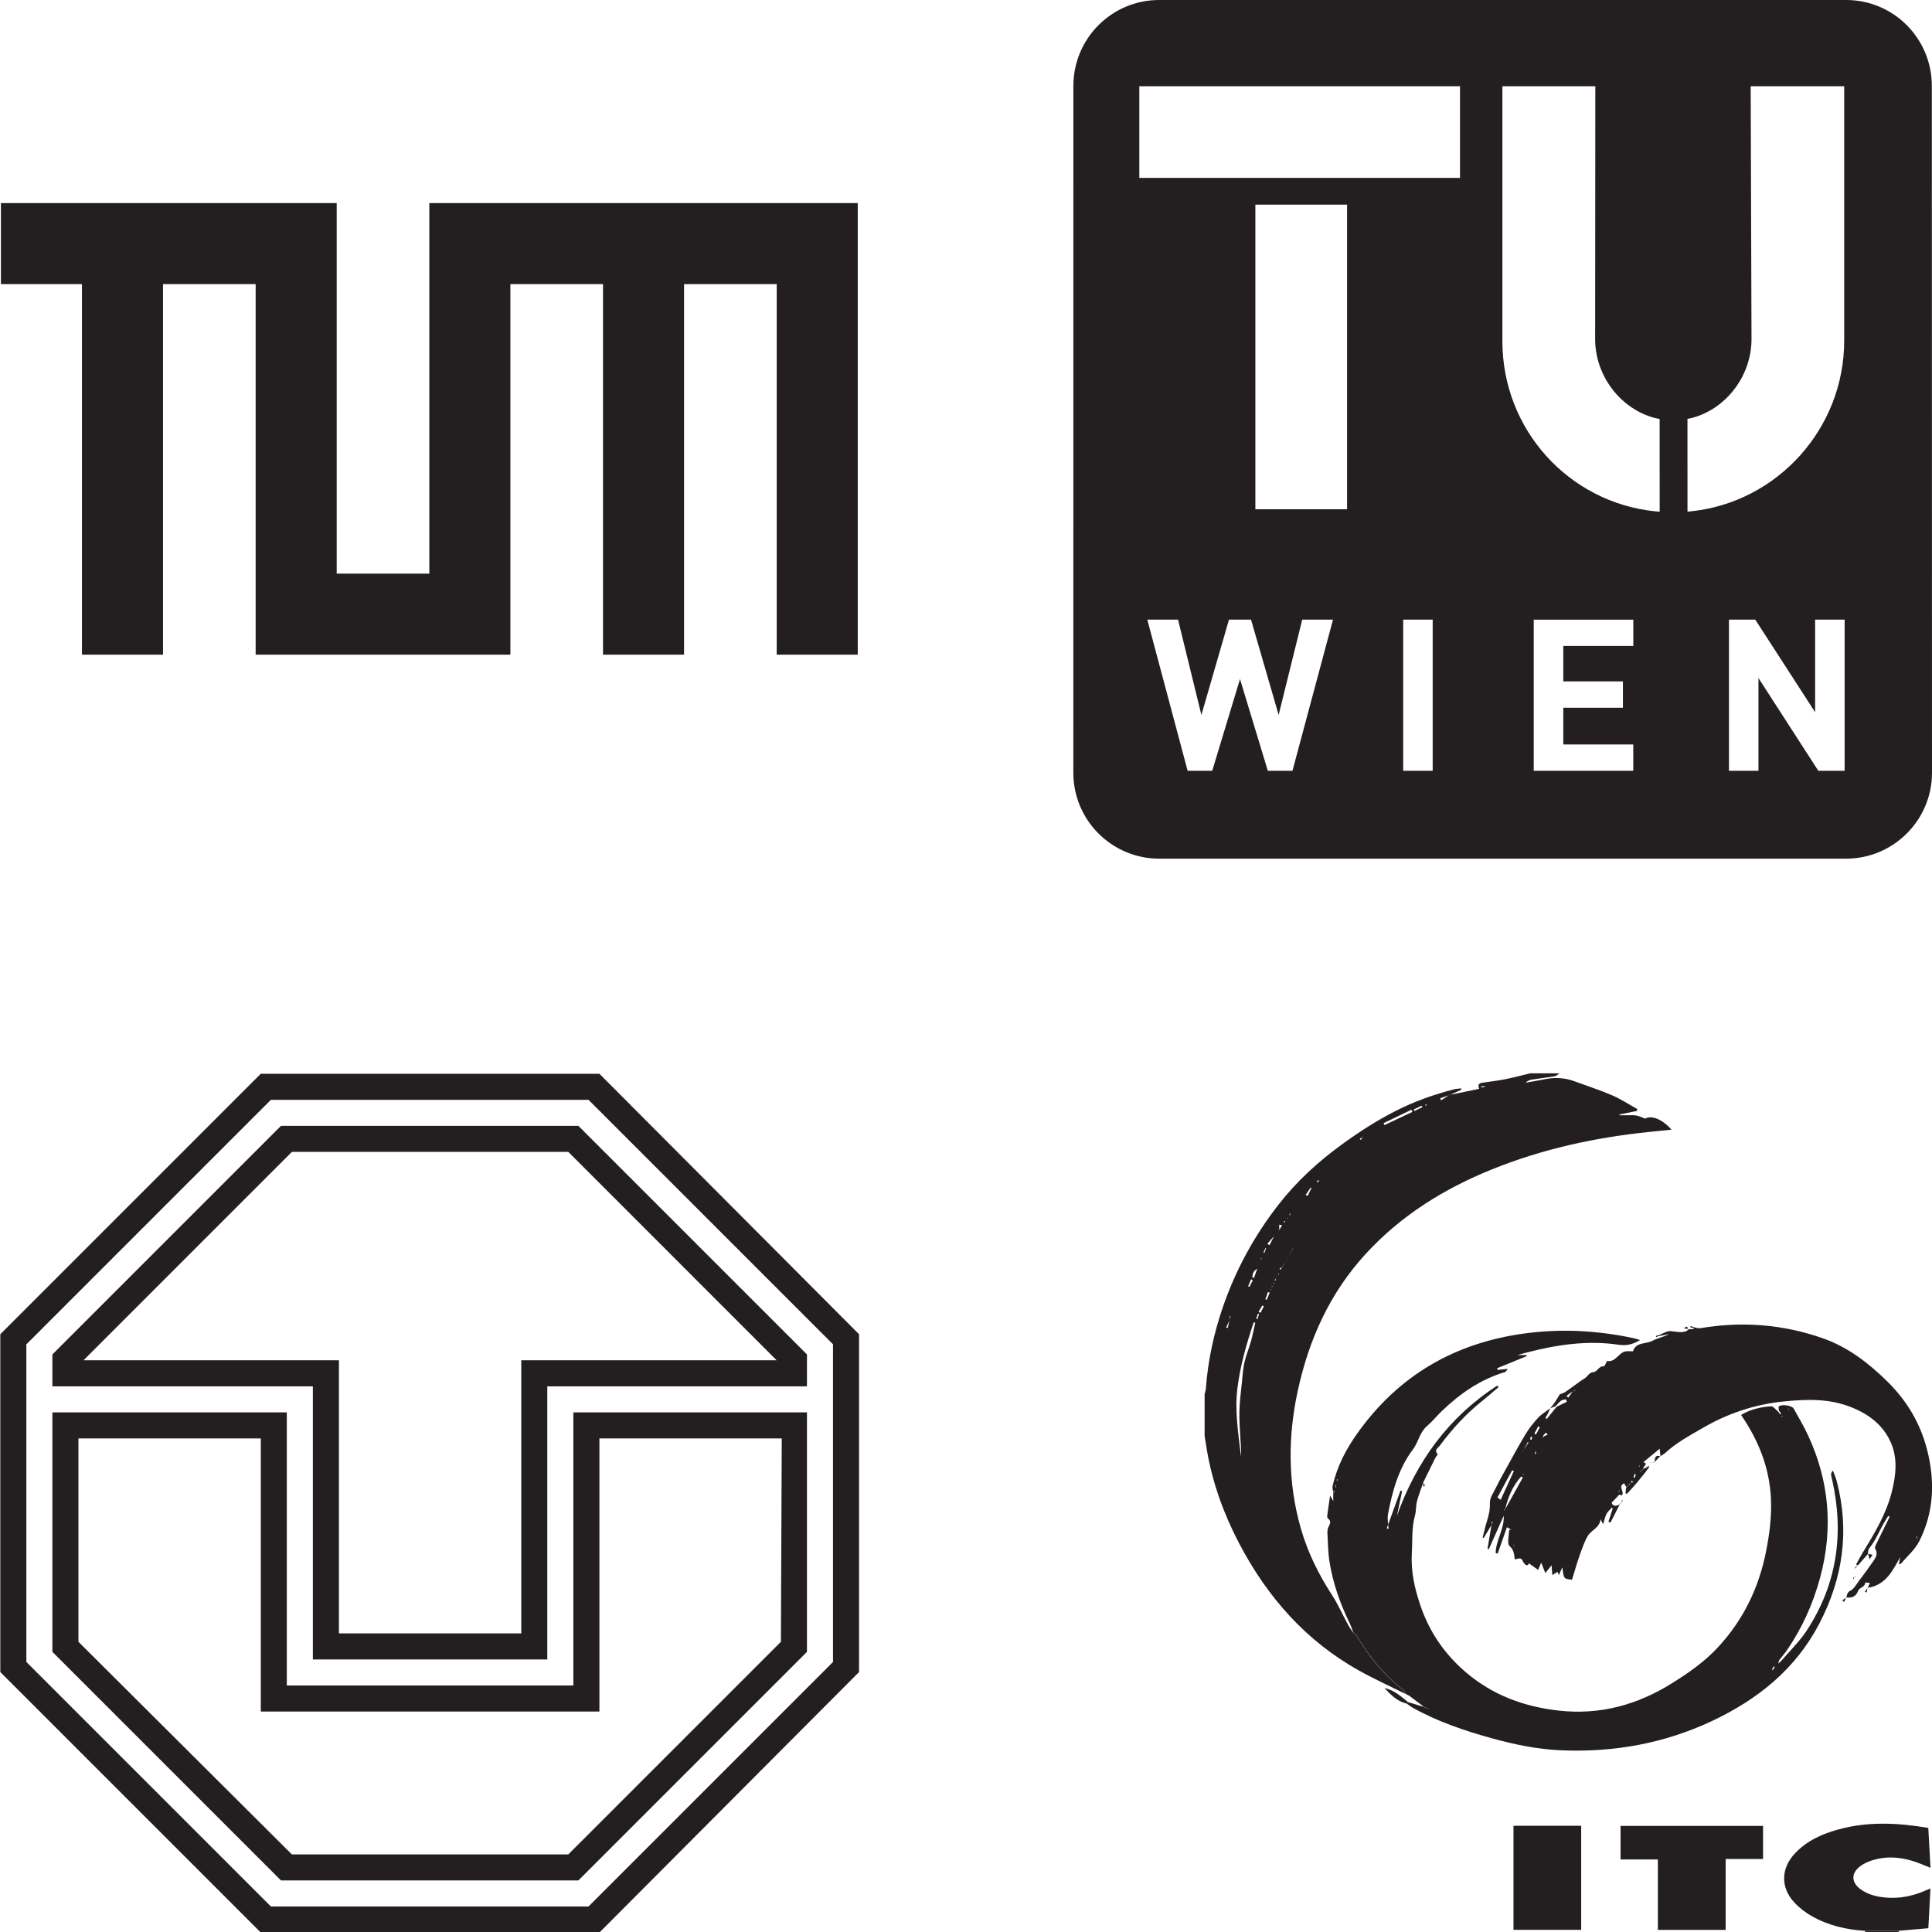 <?xml version="1.0" encoding="UTF-8" standalone="no"?>
<!-- Created with Inkscape (http://www.inkscape.org/) -->

<svg
   width="45mm"
   height="45mm"
   viewBox="0 0 45 45"
   version="1.1"
   id="svg5"
   xmlns="http://www.w3.org/2000/svg"
   xmlns:svg="http://www.w3.org/2000/svg">
  <defs
     id="defs2" />
  <g
     id="layer1"
     transform="translate(1.0407014e-6,10)">
    <g
       id="g192"
       transform="matrix(0.186,0,0,-0.186,10,-5.27)">
      <path
         d="M 0,0 V -46.399 H -11.599 V 0 h -42.049 v -10.149 h 10.149 v -46.399 h 10.15 v 46.399 h 11.6 V -56.548 H 10.15 v 46.399 h 11.599 v -46.399 h 10.15 v 46.399 h 11.6 V -56.548 H 53.648 V 0 Z"
         style="fill:#231f20;fill-opacity:1;fill-rule:nonzero;stroke:none"
         id="path194" />
    </g>
    <g
       id="g810"
       transform="matrix(1.005,0,0,1.005,-75.4,-89.91)">
      <path
         d="m 93.123,117.563 -4.927,4.927 h -6.407 l -4.946,-4.927 v -4.713 h 4.226 v 6.329 h 7.848 v -6.329 h 4.226 z m -4.81,-5.317 v 6.329 h -6.641 v -6.329 h -5.433 v 5.55 l 5.297,5.297 h 6.894 l 5.297,-5.297 v -5.55 h -5.414"
         style="fill:#231f20;fill-opacity:1;fill-rule:nonzero;stroke:none;stroke-width:0.035"
         id="path630" />
      <path
         d="m 87.106,111.039 v 6.329 h -4.226 v -6.329 h -5.92 l 4.829,-4.83 h 6.407 l 4.829,4.83 z m 1.324,-5.433 h -6.894 l -5.297,5.297 v 0.74 h 6.037 v 6.329 h 5.433 v -6.329 h 6.018 v -0.74 l -5.297,-5.297"
         style="fill:#231f20;fill-opacity:1;fill-rule:nonzero;stroke:none;stroke-width:0.035"
         id="path632" />
      <path
         d="m 94.331,118.03 -5.667,5.667 h -7.361 l -5.667,-5.667 v -7.361 l 5.667,-5.667 h 7.361 l 5.667,5.667 z m -5.414,-13.632 h -7.848 l -6.037,6.037 v 7.829 l 6.037,6.037 h 7.848 l 6.017,-6.037 v -7.829 l -6.017,-6.037"
         style="fill:#231f20;fill-opacity:1;fill-rule:nonzero;stroke:none;stroke-width:0.035"
         id="path634" />
    </g>
    <path
       d="m 43,-10 c 1.104,0 1.996,0.896 1.996,2.001 L 45,7.999 c 0,1.105 -0.899,2.001 -2.003,2.001 H 27 c -1.104,0 -2,-0.896 -2,-2.001 l 0.001,-15.998 c 0,-1.105 0.894,-2.001 1.997,-2.001 z m -13.76,11.862 v -7.096 h 2.136 v 7.096 z m -2.703,-9.853 h 7.469 v 2.135 h -7.469 z m 4.511,12.424 h -0.717 l -0.549,2.22 -0.643,-2.22 h -0.514 l -0.642,2.22 -0.544,-2.22 H 26.723 l 0.939,3.52 h 0.573 l 0.647,-2.136 0.648,2.136 h 0.574 z m 11.917,3.52 v -3.52 h -0.687 v 2.156 l -1.394,-2.156 h -0.613 v 3.52 h 0.687 v -2.16 l 1.394,2.16 z m -4.923,0 V 7.34 H 36.412 v -0.855 h 1.389 V 5.871 H 36.412 v -0.825 h 1.631 v -0.613 h -2.319 v 3.52 z m -4.672,0 v -3.52 h -0.687 v 3.52 z m 5.287,-6.034 -0.113,-0.01 c -2.002,-0.209 -3.55,-1.9 -3.55,-3.958 v -5.942 h 2.164 l -0.004,5.89 c 0,0.861 0.599,1.635 1.403,1.84 0.035,0.008 0.063,0.014 0.099,0.02 z m 0.648,-2.163 c 0.033,-0.006 0.057,-0.01 0.088,-0.017 0.804,-0.204 1.403,-0.978 1.403,-1.84 l -0.019,-5.89 h 2.178 v 5.92 c 0.002,2.057 -1.56,3.768 -3.562,3.98 l -0.088,0.009 -5.64e-4,-2.162"
       style="fill:#231f20;fill-opacity:1;fill-rule:evenodd;stroke:none;stroke-width:0.035"
       id="path878" />
    <g
       id="g1423"
       transform="translate(-143.225,-181.451)">
      <path
         d="m 172.855,201.402 c -0.004,0.004 -0.01,0.008 -0.01,0.012 -4.1e-4,0.004 0.006,0.009 0.008,0.013 0.004,-0.004 0.01,-0.007 0.01,-0.012 2.8e-4,-0.004 -0.005,-0.009 -0.008,-0.013 z m -0.036,0.096 c 0.004,-0.003 0.011,-0.006 0.011,-0.01 5.5e-4,-0.003 -0.005,-0.008 -0.009,-0.012 -0.004,0.006 -0.007,0.011 -0.011,0.017 0.003,0.002 0.006,0.004 0.009,0.005 z m 0.392,-1.681 c -0.002,0.003 -0.004,0.007 -0.006,0.011 0.007,0 0.013,6.7e-4 0.02,0.001 -0.002,-0.004 -0.002,-0.009 -0.005,-0.011 -0.002,-0.002 -0.006,-6.7e-4 -0.01,-9.5e-4 z m -0.211,1.322 c 0.005,-0.004 0.012,-0.008 0.012,-0.013 2.8e-4,-0.004 -0.007,-0.009 -0.011,-0.013 -0.004,0.006 -0.008,0.012 -0.012,0.019 0.004,0.002 0.008,0.004 0.011,0.006 z m -0.1,0.205 c -0.003,-0.005 -0.006,-0.009 -0.009,-0.013 -0.004,0.004 -0.01,0.007 -0.01,0.012 -2.8e-4,0.005 0.005,0.009 0.008,0.013 0.003,-0.003 0.007,-0.008 0.011,-0.011 z m -0.29,-0.575 c -0.003,-0.004 -0.007,-0.009 -0.01,-0.013 -0.003,0.004 -0.011,0.01 -0.01,0.012 0.004,0.006 0.01,0.011 0.015,0.016 0.002,-0.005 0.004,-0.01 0.006,-0.015 z m 3.854,-3.581 c -0.012,-0.004 -0.023,-0.008 -0.034,-0.01 -0.004,-7e-4 -0.009,0.007 -0.013,0.011 0.008,0.005 0.016,0.013 0.025,0.014 0.007,0 0.014,-0.009 0.023,-0.015 z m -3.32,2.744 c 0.004,-0.011 0.009,-0.021 0.012,-0.032 6.9e-4,-0.003 -0.007,-0.008 -0.01,-0.012 -0.006,0.007 -0.017,0.013 -0.017,0.019 8.3e-4,0.009 0.01,0.017 0.016,0.025 z m 0.814,-0.978 c -0.027,-0.006 -0.045,-0.011 -0.046,-0.01 -0.007,0.017 -0.012,0.035 -0.017,0.053 0.018,-0.013 0.036,-0.025 0.063,-0.044 z m 3.856,-2.19 c -6.7e-4,-0.005 -0.001,-0.01 -0.002,-0.015 -0.03,0.002 -0.059,0.003 -0.089,0.005 7e-4,0.008 0.001,0.017 0.002,0.025 0.03,-0.005 0.059,-0.01 0.089,-0.015 z m -4.526,2.96 c -0.003,-0.003 -0.006,-0.006 -0.009,-0.007 -0.009,0.01 -0.018,0.021 -0.027,0.031 0.003,0.003 0.006,0.005 0.009,0.008 0.009,-0.01 0.018,-0.021 0.028,-0.032 z m -0.738,2.333 c -0.009,-0.003 -0.018,-0.006 -0.026,-0.008 -0.013,0.039 -0.025,0.079 -0.038,0.118 0.01,0.003 0.02,0.006 0.03,0.009 0.011,-0.04 0.023,-0.079 0.034,-0.119 z m 0.165,-1.531 c -0.005,-0.001 -0.009,-0.003 -0.014,-0.005 -0.017,0.033 -0.033,0.067 -0.049,0.101 0.008,0.004 0.015,0.007 0.023,0.01 0.013,-0.035 0.027,-0.07 0.04,-0.106 z m -0.052,1.353 c -0.013,-0.007 -0.025,-0.013 -0.037,-0.02 -0.029,0.049 -0.058,0.098 -0.087,0.147 0.015,0.008 0.03,0.016 0.045,0.024 0.026,-0.051 0.052,-0.101 0.079,-0.152 z m -0.258,-0.606 c -0.013,-0.008 -0.026,-0.017 -0.039,-0.025 -0.023,0.055 -0.046,0.109 -0.07,0.164 0.01,0.004 0.02,0.009 0.03,0.013 0.026,-0.051 0.052,-0.101 0.078,-0.152 z m 0.394,0.285 c -0.013,-0.004 -0.027,-0.009 -0.04,-0.013 -0.021,0.056 -0.042,0.112 -0.062,0.168 0.011,0.004 0.022,0.008 0.033,0.012 0.023,-0.056 0.046,-0.112 0.069,-0.167 z m 3.557,-4.319 c -0.006,-0.011 -0.011,-0.022 -0.016,-0.034 -0.062,0.03 -0.125,0.06 -0.187,0.089 0.005,0.011 0.011,0.023 0.016,0.034 0.063,-0.029 0.125,-0.059 0.187,-0.089 z m -2.585,1.882 c -0.006,-0.003 -0.011,-0.006 -0.017,-0.009 -0.039,0.057 -0.078,0.113 -0.117,0.169 0.015,0.009 0.03,0.017 0.045,0.026 0.03,-0.062 0.06,-0.124 0.09,-0.186 z m 1.68,-1.509 c 0.007,0.015 0.014,0.029 0.021,0.044 0.217,-0.102 0.434,-0.205 0.651,-0.307 -0.008,-0.017 -0.016,-0.033 -0.024,-0.05 -0.216,0.105 -0.432,0.209 -0.648,0.313 z m -2.988,4.646 c -0.012,-9.8e-4 -0.025,-0.003 -0.038,-0.004 -0.166,0.498 -0.311,0.994 -0.377,1.524 -0.068,0.546 0.021,1.063 0.082,1.591 0.011,-0.125 -0.005,-0.25 -0.012,-0.374 -0.012,-0.226 -0.03,-0.453 -0.025,-0.679 0.006,-0.225 0.036,-0.449 0.059,-0.673 0.016,-0.153 0.024,-0.308 0.058,-0.457 0.039,-0.17 0.108,-0.334 0.155,-0.503 0.039,-0.14 0.066,-0.283 0.098,-0.425 z m 0.442,-2.02 c -0.053,0.06 -0.107,0.121 -0.16,0.182 0.016,0.011 0.032,0.023 0.048,0.035 0.036,-0.072 0.073,-0.143 0.109,-0.215 l 0.009,-0.003 z m -0.393,0.765 c -0.09,0.044 -0.113,0.117 -0.119,0.197 0.013,0.006 0.027,0.011 0.04,0.017 0.025,-0.073 0.051,-0.145 0.076,-0.217 0.006,-0.005 0.012,-0.01 0.012,-0.011 -4.1e-4,4.2e-4 -0.005,0.007 -0.009,0.014 z m -0.646,1.195 c -0.027,0.058 -0.055,0.116 -0.082,0.174 0.012,0.004 0.024,0.008 0.036,0.012 0.015,-0.063 0.029,-0.126 0.044,-0.19 0.007,-0.026 0.013,-0.053 0.02,-0.081 -0.006,0 -0.012,-0.001 -0.018,-0.002 0,0.029 0,0.058 0,0.086 z m 1.22,-1.236 c 0.037,-0.06 0.074,-0.12 0.11,-0.179 0.047,-0.085 0.095,-0.169 0.142,-0.254 0.008,-0.011 0.017,-0.021 0.007,-0.009 0.006,-0.015 5.5e-4,-0.002 -0.004,0.012 -0.049,0.083 -0.097,0.167 -0.146,0.25 -0.035,0.061 -0.071,0.123 -0.106,0.184 -0.021,0.01 -0.042,0.02 -0.063,0.029 0.009,0.01 0.017,0.02 0.026,0.03 0.011,-0.021 0.023,-0.042 0.034,-0.063 z m -0.067,-0.861 c 0.023,-0.036 0.045,-0.072 0.068,-0.109 -0.022,-0.005 -0.043,-0.011 -0.066,-0.017 0,0.043 0,0.087 0,0.13 -0.009,0.003 -0.019,0.006 -0.028,0.009 0.008,-0.004 0.017,-0.009 0.025,-0.014 z m 1.95,-2.167 c -0.025,0.014 -0.049,0.029 -0.074,0.043 0.009,0.008 0.017,0.017 0.026,0.025 0.015,-0.024 0.029,-0.048 0.043,-0.071 0.004,-0.004 0.009,-0.007 0.012,-0.011 0.001,-0.002 -0.001,-0.006 -0.002,-0.009 -0.002,0.008 -0.004,0.016 -0.006,0.023 z m -2.024,3.285 c -0.011,0.017 -0.021,0.035 -0.032,0.052 0.007,0.003 0.015,0.006 0.021,0.009 0.002,-0.022 0.005,-0.043 0.007,-0.066 0.004,-0.009 0.009,-0.019 0.013,-0.029 -0.003,0.011 -0.007,0.022 -0.01,0.033 z m 3.018,9.687 c -0.359,-0.178 -0.725,-0.344 -1.075,-0.539 -1.245,-0.693 -2.146,-1.717 -2.801,-2.968 -0.358,-0.683 -0.619,-1.403 -0.75,-2.165 -0.019,-0.111 -0.036,-0.224 -0.054,-0.336 0,-0.325 0,-0.65 0,-0.975 0.01,-0.04 0.025,-0.08 0.028,-0.12 0.048,-0.655 0.184,-1.289 0.398,-1.91 0.299,-0.867 0.731,-1.659 1.293,-2.381 0.424,-0.545 0.926,-1.004 1.484,-1.409 0.402,-0.292 0.816,-0.559 1.258,-0.782 0.43,-0.218 0.88,-0.377 1.344,-0.497 0.055,-0.015 0.114,-0.015 0.17,-0.022 0.003,0.009 0.005,0.018 0.008,0.028 -0.093,0.043 -0.185,0.086 -0.278,0.129 -0.072,0.025 -0.144,0.049 -0.217,0.073 0.007,0.016 0.014,0.031 0.021,0.047 0.064,-0.041 0.129,-0.082 0.193,-0.124 0.23,-0.048 0.459,-0.095 0.692,-0.143 -0.043,-0.107 0.008,-0.132 0.081,-0.143 0.176,-0.026 0.354,-0.046 0.528,-0.081 0.194,-0.038 0.385,-0.091 0.577,-0.137 0.229,0 0.457,0 0.686,0 -0.038,0.024 -0.073,0.062 -0.113,0.069 -0.178,0.03 -0.358,0.049 -0.537,0.078 -0.05,0.008 -0.097,0.032 -0.14,0.071 0.147,-0.026 0.294,-0.048 0.439,-0.079 0.241,-0.051 0.476,-0.037 0.707,0.049 0.291,0.107 0.587,0.203 0.871,0.325 0.202,0.087 0.388,0.21 0.581,0.317 -8.1e-4,0.015 -0.002,0.031 -0.003,0.046 -0.135,0.027 -0.27,0.056 -0.405,0.082 -5.6e-4,0.006 -0.001,0.012 -0.002,0.019 0.065,0 0.129,-10e-4 0.194,0 0.066,2.9e-4 0.134,-0.006 0.198,0.006 0.065,0.012 0.127,0.043 0.205,0.072 0.144,-0.084 0.396,0.01 0.613,0.257 -0.183,0.019 -0.353,0.037 -0.524,0.054 -1.26,0.13 -2.488,0.397 -3.664,0.874 -1.11,0.449 -2.108,1.069 -2.925,1.956 -0.841,0.912 -1.333,2.001 -1.592,3.201 -0.23,1.067 -0.233,2.133 0.068,3.19 0.159,0.559 0.411,1.073 0.727,1.56 0.143,0.22 0.249,0.463 0.375,0.694 0.037,0.068 0.084,0.13 0.125,0.194 l -0.002,-0.004 c 0.019,0.013 0.039,0.027 0.058,0.04 0.298,0.494 0.648,0.943 1.111,1.297 0.024,0.018 0.032,0.059 0.047,0.088"
         style="fill:#231f20;fill-opacity:1;fill-rule:evenodd;stroke:none;stroke-width:0.035"
         id="path1031" />
      <path
         d="m 187.444,216.423 c 0.001,0.011 0.005,0.02 0.013,0.029 -0.265,0 -0.529,0 -0.794,0 0.003,-0.01 0.006,-0.019 0.011,-0.028 0.257,0 0.514,-6.9e-4 0.771,-0.001"
         style="fill:#231f20;fill-opacity:1;fill-rule:evenodd;stroke:none;stroke-width:0.035"
         id="path1033" />
      <path
         d="m 184.743,204.44 c -0.004,-0.002 -0.009,-0.008 -0.012,-0.007 -0.005,0.002 -0.009,0.008 -0.013,0.011 0.008,0.003 0.016,0.006 0.024,0.008 2.5e-4,-0.004 2.5e-4,-0.008 8.1e-4,-0.013 z m -10.406,1.596 c -0.003,0 -0.007,0 -0.01,0 0,0.021 0,0.041 0,0.062 0.003,0 0.007,0 0.01,0 0,-0.02 0,-0.041 0,-0.062 z m 0.039,-0.133 c -0.005,0 -0.009,0 -0.013,-6.7e-4 0,0.015 -2.7e-4,0.03 5.5e-4,0.044 0,0.001 0.007,0.002 0.01,0.003 8.2e-4,-0.016 0.002,-0.03 0.002,-0.046 z m 10.188,4.373 c -0.007,-0.004 -0.015,-0.009 -0.022,-0.012 -0.016,0.024 -0.031,0.048 -0.047,0.072 0.008,0.004 0.017,0.009 0.025,0.013 0.014,-0.024 0.029,-0.048 0.043,-0.073 z m 0.326,-5.988 c -7.1e-4,-0.01 -0.001,-0.02 -0.002,-0.03 -0.006,0.003 -0.013,0.006 -0.019,0.009 0.008,0.006 0.016,0.012 0.024,0.018 0.008,0.003 0.017,0.007 0.025,0.009 -0.01,-0.002 -0.019,-0.004 -0.028,-0.007 z m -8.926,6.618 c -0.015,-0.03 -0.023,-0.07 -0.047,-0.088 -0.462,-0.354 -0.813,-0.803 -1.111,-1.297 -0.019,-0.013 -0.039,-0.027 -0.058,-0.04 l 0.002,0.004 c -0.028,-0.071 -0.05,-0.145 -0.083,-0.214 -0.224,-0.458 -0.393,-0.935 -0.475,-1.44 -0.036,-0.223 -0.037,-0.452 -0.049,-0.679 -0.002,-0.045 0.005,-0.098 0.026,-0.138 0.038,-0.073 0.069,-0.136 -0.017,-0.198 -0.013,-0.009 -0.016,-0.044 -0.013,-0.066 0.018,-0.141 0.04,-0.282 0.066,-0.463 0.036,0.061 0.05,0.086 0.074,0.127 0,-0.073 0,-0.128 0,-0.184 0.012,-0.015 0.023,-0.032 0.034,-0.047 -0.007,-0.003 -0.013,-0.007 -0.02,-0.01 -0.004,0.02 -0.007,0.04 -0.011,0.06 -0.007,-0.056 -0.029,-0.116 -0.018,-0.167 0.101,-0.458 0.314,-0.864 0.586,-1.244 0.96,-1.341 2.265,-2.095 3.892,-2.313 0.855,-0.115 1.701,-0.068 2.543,0.113 0.04,0.009 0.079,0.023 0.141,0.041 -0.168,0.099 -0.311,0.138 -0.497,0.11 -0.724,-0.107 -1.435,-0.003 -2.137,0.179 -0.066,0.017 -0.131,0.036 -0.225,0.062 0.091,0 0.153,0 0.215,0 0.002,0.007 0.005,0.015 0.008,0.022 -0.232,0.095 -0.464,0.189 -0.696,0.284 0.006,0.013 0.011,0.026 0.017,0.039 0.067,-0.007 0.134,-0.015 0.233,-0.025 -0.033,0.042 -0.042,0.068 -0.057,0.072 -0.577,0.172 -1.056,0.503 -1.484,0.916 -0.116,0.113 -0.219,0.24 -0.341,0.345 -0.17,0.146 -0.197,0.371 -0.327,0.544 -0.335,0.444 -0.48,0.972 -0.581,1.51 -0.02,0.109 0.007,0.227 0.013,0.341 -0.014,-0.005 -0.027,-0.009 -0.041,-0.013 0.107,-0.293 0.213,-0.585 0.319,-0.878 0.013,0.004 0.025,0.008 0.038,0.01 -0.041,0.193 -0.081,0.387 -0.122,0.58 0.452,-1.272 1.205,-2.3 2.335,-3.035 0.012,0.011 0.024,0.022 0.036,0.032 -0.136,0.115 -0.27,0.233 -0.41,0.345 -0.368,0.296 -0.681,0.643 -0.962,1.02 -0.038,0.051 -0.144,0.105 -0.046,0.199 0.004,0.004 -0.042,0.054 -0.058,0.086 -0.095,0.191 -0.189,0.381 -0.282,0.573 l 0.004,-0.004 c -0.05,0.146 -0.109,0.29 -0.148,0.44 -0.029,0.108 -0.018,0.227 -0.048,0.335 -0.081,0.292 -0.056,0.589 -0.073,0.886 -0.023,0.418 0.066,0.81 0.196,1.196 0.21,0.628 0.575,1.157 1.081,1.583 0.619,0.522 1.343,0.787 2.145,0.877 0.961,0.107 1.829,-0.132 2.639,-0.638 0.388,-0.242 0.761,-0.502 1.073,-0.84 0.586,-0.633 0.947,-1.377 1.115,-2.221 0.083,-0.415 0.136,-0.831 0.115,-1.253 -0.036,-0.708 -0.288,-1.341 -0.695,-1.934 0.216,-0.133 0.455,-0.184 0.698,-0.202 0.051,-0.003 0.107,0.077 0.161,0.119 0.018,0.023 0.035,0.047 0.053,0.069 0.007,-0.005 0.014,-0.01 0.021,-0.015 -0.018,-0.025 -0.035,-0.051 -0.053,-0.076 -8.1e-4,-0.032 -0.016,-0.08 0,-0.094 0.062,-0.057 0.304,-0.023 0.345,0.051 0.117,0.208 0.239,0.415 0.339,0.631 0.492,1.064 0.583,2.164 0.28,3.296 -0.166,0.618 -0.425,1.195 -0.79,1.721 -0.051,0.073 -0.111,0.141 -0.166,0.211 -0.008,0.026 -0.015,0.053 -0.024,0.08 0.019,-0.016 0.038,-0.032 0.058,-0.048 0.201,-0.236 0.43,-0.454 0.6,-0.711 0.712,-1.08 0.881,-2.262 0.601,-3.516 -0.009,-0.04 -0.022,-0.081 -0.026,-0.122 -0.003,-0.029 0.006,-0.059 0.042,-0.099 0.031,0.084 0.068,0.166 0.09,0.252 0.303,1.158 0.142,2.26 -0.406,3.312 -0.553,1.061 -1.433,1.767 -2.497,2.268 -1.115,0.525 -2.292,0.736 -3.519,0.684 -0.548,-0.023 -1.081,-0.133 -1.609,-0.279 -0.638,-0.176 -1.261,-0.387 -1.841,-0.71 -0.052,-0.029 -0.098,-0.066 -0.147,-0.1 0.012,-0.011 0.024,-0.022 0.037,-0.033 0.129,0.039 0.258,0.078 0.387,0.118 0.025,0.011 0.049,0.023 0.074,0.034 0.009,0.005 0.018,0.01 0.026,0.016 -0.01,-0.004 -0.02,-0.008 -0.03,-0.013 -0.024,-0.011 -0.049,-0.022 -0.073,-0.033 -0.108,-0.081 -0.216,-0.163 -0.324,-0.243 -0.016,-0.012 -0.032,-0.025 -0.047,-0.037 v 0.006 c -0.023,-0.013 -0.047,-0.027 -0.07,-0.04 l -0.003,0.001"
         style="fill:#231f20;fill-opacity:1;fill-rule:evenodd;stroke:none;stroke-width:0.035"
         id="path1035" />
      <path
         d="m 178.712,205.786 c -0.003,-0.004 -0.006,-0.008 -0.009,-0.013 -0.003,0.004 -0.009,0.008 -0.01,0.012 -2.8e-4,0.004 0.005,0.009 0.008,0.013 0.004,-0.004 0.007,-0.008 0.011,-0.012 z m 2.706,-0.188 c -0.004,-0.004 -0.008,-0.008 -0.012,-0.012 -0.004,0.004 -0.008,0.008 -0.012,0.012 0.006,0.004 0.012,0.009 0.018,0.012 0.002,-0.004 0.004,-0.008 0.006,-0.012 z m -2.931,1.838 c -0.003,0.004 -0.009,0.008 -0.01,0.011 0,0.004 0.006,0.008 0.009,0.012 0.003,-0.004 0.009,-0.007 0.009,-0.011 4.3e-4,-0.004 -0.006,-0.008 -0.009,-0.012 z m 2.45,-1.272 c -0.004,0.004 -0.011,0.008 -0.01,0.011 0.001,0.008 0.006,0.015 0.009,0.022 0.003,-0.004 0.011,-0.007 0.01,-0.011 -9.9e-4,-0.008 -0.006,-0.015 -0.009,-0.022 z m -1.959,-0.846 c 0.006,2.4e-4 0.012,6.7e-4 0.018,9.5e-4 0.002,-0.017 0.004,-0.035 0.006,-0.053 -0.007,-8.4e-4 -0.014,-0.002 -0.021,-0.002 -9.6e-4,0.018 -0.002,0.036 -0.003,0.054 z m 8.901,1.923 c -0.005,9.9e-4 -0.009,0.002 -0.014,0.003 8.5e-4,0.015 0.002,0.031 0.003,0.046 0.002,0 0.004,0 0.007,0 0.002,-0.016 0.003,-0.033 0.005,-0.049 z m -9.014,-2.265 c 0.011,0.003 0.021,0.008 0.033,0.012 0.004,-0.024 0.008,-0.048 0.012,-0.071 -0.01,-0.002 -0.028,-0.006 -0.029,-0.004 -0.007,0.02 -0.011,0.041 -0.016,0.062 z m 2.463,0.818 c -0.011,-0.003 -0.021,-0.007 -0.032,-0.01 -0.008,0.026 -0.017,0.052 -0.024,0.078 -1.4e-4,0.001 0.02,0.007 0.03,0.01 0.008,-0.026 0.017,-0.052 0.025,-0.078 z m -2.364,-0.951 c 0.012,0.007 0.025,0.013 0.037,0.02 0.03,-0.056 0.06,-0.112 0.09,-0.168 -0.013,-0.007 -0.026,-0.014 -0.039,-0.02 -0.03,0.056 -0.059,0.112 -0.089,0.168 z m -0.786,1.543 c 0.111,-0.241 0.209,-0.456 0.308,-0.672 -0.013,-0.006 -0.027,-0.012 -0.04,-0.017 -0.112,0.208 -0.225,0.416 -0.342,0.632 0.02,0.015 0.045,0.035 0.074,0.057 z m 0.11,0.21 c 0.135,-0.244 0.272,-0.488 0.407,-0.732 -0.014,-0.006 -0.027,-0.014 -0.04,-0.021 -0.193,0.215 -0.304,0.471 -0.368,0.752 -0.01,0.007 -0.019,0.014 -0.029,0.021 -1.1e-4,0 0.005,0.009 0.008,0.013 0.007,-0.011 0.014,-0.022 0.021,-0.032 z m 1.584,-2.75 c -0.054,0.039 -0.107,0.078 -0.161,0.118 0.013,0.013 0.027,0.027 0.041,0.041 0.039,-0.054 0.078,-0.109 0.117,-0.163 0.014,0.003 0.028,0.005 0.043,0.008 3.9e-4,-0.005 9.5e-4,-0.01 0.002,-0.015 -0.014,0.004 -0.028,0.007 -0.042,0.011 z m -1.08,1.232 c -0.035,0.062 -0.068,0.124 -0.103,0.185 -0.006,0.007 -0.013,0.014 -0.019,0.021 0.005,-0.009 0.01,-0.016 0.016,-0.024 0.038,-0.058 0.077,-0.115 0.116,-0.172 0.008,-0.011 0.018,-0.023 0.024,-0.036 10e-4,-0.003 -0.011,-0.011 -0.017,-0.017 -0.006,0.015 -0.012,0.029 -0.017,0.043 z m 0.401,-0.176 c 0.027,-0.012 0.055,-0.024 0.083,-0.036 -0.015,-0.015 -0.03,-0.03 -0.045,-0.045 -0.019,0.021 -0.038,0.041 -0.058,0.062 -0.003,0.019 -0.005,0.039 -0.008,0.058 0.009,-0.013 0.019,-0.026 0.028,-0.039 z m 2.707,0.47 c -0.006,-0.056 -0.011,-0.112 -0.017,-0.178 -0.134,0.11 -0.26,0.214 -0.383,0.315 0.144,0.036 -0.035,0.106 0.007,0.156 -0.013,0.011 -0.026,0.021 -0.039,0.032 -0.01,0.013 -0.021,0.027 -0.031,0.041 -0.005,7.1e-4 -0.01,0.003 -0.016,0.003 0.004,-0.002 0.008,-0.004 0.012,-0.006 0.01,-0.014 0.02,-0.028 0.031,-0.042 0.013,-0.01 0.026,-0.021 0.04,-0.032 0.017,-0.007 0.034,-0.015 0.052,-0.021 0.014,0.013 0.028,0.025 0.043,0.039 -0.154,0.196 -0.31,0.391 -0.483,0.569 -0.009,-0.007 -0.019,-0.015 -0.03,-0.021 0.006,-0.046 0.011,-0.091 0.017,-0.137 0.012,-0.012 0.024,-0.024 0.036,-0.035 0.015,-0.009 0.03,-0.019 0.045,-0.028 0.009,-0.016 0.019,-0.029 0.028,-0.044 0.019,-0.002 0.038,-0.006 0.058,-0.008 -0.014,-0.012 -0.029,-0.024 -0.044,-0.036 -0.004,0.016 -0.007,0.032 -0.011,0.048 -0.013,0.01 -0.027,0.021 -0.04,0.032 -0.01,0.013 -0.021,0.026 -0.032,0.039 -0.012,0.012 -0.024,0.024 -0.036,0.036 -0.018,-0.031 -0.035,-0.061 -0.053,-0.093 -0.154,0.068 0.019,0.198 -0.053,0.282 -0.021,-0.006 -0.05,-0.017 -0.059,-0.02 -0.064,0.068 -0.117,0.124 -0.18,0.19 0.031,0.088 0.107,0.085 0.198,0.032 l -0.003,-0.003 c -0.073,0.144 -0.147,0.289 -0.221,0.433 -0.016,-0.007 -0.032,-0.013 -0.048,-0.02 0.033,-0.102 0.067,-0.204 0.1,-0.305 -0.007,-0.008 -0.013,-0.016 -0.02,-0.025 -0.042,0.049 -0.095,0.093 -0.124,0.148 -0.035,0.066 -0.048,0.143 -0.079,0.24 -0.026,-0.05 -0.036,-0.07 -0.059,-0.115 -0.025,0.203 -0.216,0.25 -0.296,0.384 -0.086,0.145 -0.14,0.311 -0.197,0.471 -0.063,0.178 -0.113,0.362 -0.173,0.554 -0.052,-0.013 -0.142,-0.009 -0.171,-0.049 -0.041,-0.057 -0.036,-0.146 -0.055,-0.241 -0.029,0.067 -0.053,0.12 -0.081,0.183 -0.012,-0.031 -0.02,-0.053 -0.029,-0.077 -0.031,0.019 -0.064,0.039 -0.123,0.075 -0.006,-0.088 -0.011,-0.151 -0.017,-0.228 -0.044,0.055 -0.083,0.103 -0.145,0.18 -0.035,-0.088 -0.062,-0.154 -0.097,-0.242 -0.023,0.054 -0.041,0.097 -0.071,0.169 -0.074,-0.053 -0.144,-0.102 -0.214,-0.153 -0.045,0.112 -0.129,-0.019 -0.136,-0.038 -0.041,-0.115 -0.114,-0.07 -0.194,-0.052 -0.016,-0.112 -0.012,-0.216 -0.122,-0.313 -0.064,-0.056 -0.011,-0.245 -0.01,-0.373 0.015,-0.004 0.03,-0.007 0.045,-0.011 -0.025,-0.014 -0.05,-0.028 -0.096,-0.054 -0.073,0.207 -0.143,0.411 -0.215,0.614 -0.015,-0.004 -0.031,-0.008 -0.047,-0.012 0.003,-0.3 0.206,-0.559 0.187,-0.869 -0.115,0.26 -0.231,0.52 -0.347,0.78 -0.01,-0.005 -0.019,-0.01 -0.029,-0.015 0.031,-0.187 0.062,-0.373 0.093,-0.56 0.009,-0.019 0.019,-0.038 0.028,-0.056 -0.008,-0.004 -0.016,-0.007 -0.025,-0.01 0,0.023 0,0.047 0,0.07 -0.061,0.102 -0.122,0.204 -0.184,0.306 -0.009,-0.002 -0.019,-0.003 -0.028,-0.005 0.033,-0.125 0.06,-0.251 0.099,-0.375 0.044,-0.141 0.077,-0.276 0.071,-0.431 -0.005,-0.12 0.087,-0.245 0.144,-0.364 0.052,-0.11 0.112,-0.217 0.171,-0.324 0.168,-0.302 0.331,-0.608 0.509,-0.905 0.084,-0.141 0.188,-0.273 0.3,-0.394 0.081,-0.087 0.189,-0.149 0.285,-0.222 -0.022,0.047 -0.043,0.095 -0.066,0.14 -0.015,0.031 -0.034,0.059 -0.05,0.088 0.011,0.008 0.021,0.015 0.032,0.022 0.076,-0.095 0.153,-0.189 0.229,-0.283 0.08,-0.04 0.16,-0.079 0.239,-0.118 -0.008,-0.018 -0.015,-0.038 -0.023,-0.057 -0.038,0.01 -0.083,0.011 -0.112,0.033 -0.048,0.035 -0.085,0.084 -0.127,0.126 -0.042,0.017 -0.083,0.035 -0.125,0.052 0.037,-0.049 0.077,-0.096 0.111,-0.146 0.036,-0.053 0.067,-0.11 0.111,-0.181 0.027,-0.011 0.087,-0.026 0.134,-0.058 0.153,-0.104 0.298,-0.22 0.454,-0.32 0.067,-0.043 0.093,-0.131 0.197,-0.139 0.089,-0.005 0.123,-0.146 0.239,-0.135 0.015,9.5e-4 0.035,-0.043 0.049,-0.067 0.012,-0.019 0.022,-0.058 0.027,-0.057 0.201,0.036 0.265,-0.188 0.426,-0.223 0.052,-0.011 0.109,-0.002 0.179,-0.002 0.067,-0.223 0.3,-0.163 0.456,-0.246 0.12,-0.065 0.26,-0.09 0.386,-0.154 -0.076,0.014 -0.153,0.029 -0.229,0.043 -0.005,-0.006 -0.011,-0.011 -0.016,-0.017 0.095,-0.035 0.194,-0.106 0.285,-0.096 0.195,0.02 0.246,0.039 0.364,-0.002 0.017,-0.005 0.029,-0.028 0.044,-0.042 l -0.004,0.003 c 0.044,-0.003 0.087,-0.007 0.131,-0.011 5.3e-4,-0.007 0.001,-0.015 0.001,-0.022 -0.027,-0.005 -0.054,-0.01 -0.081,-0.015 0.002,-0.01 0.005,-0.021 0.007,-0.031 0.04,0.014 0.08,0.031 0.121,0.041 0.035,0.009 0.074,0.015 0.109,0.009 0.969,-0.163 1.918,-0.09 2.845,0.235 0.584,0.204 1.062,0.572 1.499,1.001 0.457,0.447 0.773,0.974 0.932,1.593 0.188,0.734 0.163,1.456 -0.184,2.138 -0.1,0.195 -0.281,0.348 -0.425,0.521 -0.014,-0.008 -0.027,-0.016 -0.041,-0.024 0.008,-0.043 0.016,-0.087 0.025,-0.131 -0.18,0.32 -0.339,0.655 -0.76,0.715 l 0.003,0.003 c 0.014,-0.032 0.028,-0.065 0.051,-0.118 -0.044,-0.003 -0.078,-0.005 -0.112,-0.008 0.003,0.112 -0.131,0.107 -0.163,0.195 -0.046,0.125 -0.146,0.173 -0.278,0.151 l 0.003,0.003 c 0.018,-0.062 0.016,-0.121 0.099,-0.162 0.079,-0.039 0.13,-0.138 0.188,-0.215 0.114,-0.151 0.227,-0.304 0.335,-0.46 0.063,-0.091 0.124,-0.182 0.049,-0.305 -0.018,-0.03 0.027,-0.102 0.05,-0.152 0.095,-0.196 0.192,-0.391 0.288,-0.586 -0.011,-0.007 -0.022,-0.013 -0.034,-0.019 -0.048,0.081 -0.1,0.161 -0.144,0.244 -0.091,0.175 -0.171,0.356 -0.299,0.509 -0.026,0.031 -0.021,0.089 -0.031,0.134 l 0.003,-0.003 c -0.079,0.09 -0.158,0.179 -0.236,0.269 -0.013,-0.009 -0.026,-0.017 -0.039,-0.024 0.053,-0.096 0.102,-0.193 0.16,-0.287 0.275,-0.449 0.547,-0.901 0.674,-1.42 0.094,-0.384 0.138,-0.768 -0.031,-1.144 -0.187,-0.416 -0.529,-0.66 -0.937,-0.819 -0.505,-0.198 -1.031,-0.18 -1.56,-0.126 -0.672,0.069 -1.298,0.278 -1.879,0.617 -0.302,0.176 -0.613,0.34 -0.873,0.581 -0.034,0.031 -0.078,0.053 -0.117,0.08 l 0.003,0.003"
         style="fill:#231f20;fill-opacity:1;fill-rule:evenodd;stroke:none;stroke-width:0.035"
         id="path1037" />
      <path
         d="m 187.444,216.423 c -0.257,4.1e-4 -0.514,0.001 -0.771,0.001 -0.443,-0.026 -0.868,-0.125 -1.255,-0.346 -0.149,-0.085 -0.291,-0.196 -0.406,-0.322 -0.318,-0.347 -0.304,-0.788 0.018,-1.133 0.275,-0.295 0.627,-0.453 1.008,-0.559 0.693,-0.192 1.389,-0.158 2.101,-0.037 0.017,0.302 0.033,0.6 0.051,0.929 -0.073,-0.029 -0.124,-0.05 -0.174,-0.071 -0.392,-0.164 -0.794,-0.234 -1.209,-0.095 -0.09,0.03 -0.179,0.073 -0.254,0.129 -0.215,0.161 -0.21,0.376 0.005,0.534 0.181,0.133 0.391,0.179 0.608,0.197 0.299,0.024 0.585,-0.032 0.861,-0.146 0.048,-0.02 0.096,-0.04 0.162,-0.067 -0.016,0.31 -0.032,0.603 -0.049,0.926 -0.234,0.02 -0.465,0.04 -0.696,0.06"
         style="fill:#231f20;fill-opacity:1;fill-rule:evenodd;stroke:none;stroke-width:0.035"
         id="path1039" />
      <path
         d="m 184.29,213.979 c 0,0.256 0,0.506 0,0.771 -0.286,0 -0.57,0 -0.871,0 0,0.558 0,1.101 0,1.652 -0.532,0 -1.047,0 -1.579,0 0,-0.544 0,-1.087 0,-1.641 -0.296,0 -0.576,0 -0.869,0 0,-0.257 0,-0.512 0,-0.781 1.094,0 2.196,0 3.319,0"
         style="fill:#231f20;fill-opacity:1;fill-rule:evenodd;stroke:none;stroke-width:0.035"
         id="path1041" />
      <path
         d="m 180.054,213.977 c 0,0.811 0,1.613 0,2.424 -0.528,0 -1.048,0 -1.577,0 0,-0.808 0,-1.61 0,-2.424 0.519,0 1.039,0 1.577,0"
         style="fill:#231f20;fill-opacity:1;fill-rule:evenodd;stroke:none;stroke-width:0.035"
         id="path1043" />
      <path
         d="m 175.986,211.131 c -0.221,-0.054 -0.368,-0.207 -0.514,-0.363 0.223,0.049 0.384,0.194 0.551,0.33 -0.012,0.011 -0.024,0.022 -0.037,0.033"
         style="fill:#231f20;fill-opacity:1;fill-rule:evenodd;stroke:none;stroke-width:0.035"
         id="path1045" />
      <path
         d="m 181.757,205.517 c 0.02,-0.075 -0.001,-0.191 0.142,-0.146 l -0.003,-0.003 c -0.048,0.048 -0.095,0.097 -0.142,0.145 l 0.003,0.004"
         style="fill:#231f20;fill-opacity:1;fill-rule:evenodd;stroke:none;stroke-width:0.035"
         id="path1047" />
      <path
         d="m 186.732,207.643 c 0.032,0.006 0.064,0.013 0.108,0.021 -0.019,0.029 -0.037,0.058 -0.068,0.106 -0.018,-0.061 -0.028,-0.096 -0.037,-0.13 l -0.003,0.003"
         style="fill:#231f20;fill-opacity:1;fill-rule:evenodd;stroke:none;stroke-width:0.035"
         id="path1049" />
      <path
         d="m 186.227,208.651 c -0.017,0.037 -0.033,0.075 -0.05,0.112 -0.014,-0.012 -0.028,-0.023 -0.043,-0.035 0.032,-0.025 0.064,-0.049 0.096,-0.073 l -0.003,-0.003"
         style="fill:#231f20;fill-opacity:1;fill-rule:evenodd;stroke:none;stroke-width:0.035"
         id="path1051" />
      <path
         d="m 182.549,202.406 c -0.028,-0.004 -0.056,-0.009 -0.108,-0.017 0.038,-0.02 0.058,-0.03 0.078,-0.04 0.009,0.02 0.018,0.04 0.026,0.06 l 0.004,-0.003"
         style="fill:#231f20;fill-opacity:1;fill-rule:evenodd;stroke:none;stroke-width:0.035"
         id="path1053" />
      <path
         d="m 186.725,208.428 c -0.008,0.038 -0.016,0.076 -0.023,0.115 -0.014,-0.006 -0.028,-0.012 -0.042,-0.017 0.023,-0.032 0.046,-0.063 0.069,-0.095 l -0.003,-0.003"
         style="fill:#231f20;fill-opacity:1;fill-rule:evenodd;stroke:none;stroke-width:0.035"
         id="path1055" />
      <path
         d="m 176.372,205.983 c 0.014,0.024 0.029,0.049 0.043,0.073 -0.013,0.007 -0.026,0.013 -0.039,0.019 0,-0.032 0,-0.064 0,-0.096 l -0.004,0.004"
         style="fill:#231f20;fill-opacity:1;fill-rule:evenodd;stroke:none;stroke-width:0.035"
         id="path1057" />
      <path
         d="m 181.753,205.512 c -0.026,0.001 -0.052,0.003 -0.078,0.004 l -0.004,0.002 c 0.029,-6.7e-4 0.057,-0.002 0.086,-0.002 l -0.003,-0.004"
         style="fill:#231f20;fill-opacity:1;fill-rule:evenodd;stroke:none;stroke-width:0.035"
         id="path1059" />
      <path
         d="m 181,206.458 c 0,-0.022 0,-0.043 0,-0.064 0.006,9.8e-4 0.014,0.003 0.021,0.004 -0.008,0.019 -0.016,0.037 -0.024,0.055 l 0.003,0.005"
         style="fill:#231f20;fill-opacity:1;fill-rule:evenodd;stroke:none;stroke-width:0.035"
         id="path1061" />
      <path
         d="m 186.403,208.18 c 0.014,-0.005 0.028,-0.01 0.042,-0.015 -10e-4,0.005 -0.002,0.015 -0.003,0.015 -0.015,0 -0.029,-0.001 -0.044,-0.002 l 0.004,0.002"
         style="fill:#231f20;fill-opacity:1;fill-rule:evenodd;stroke:none;stroke-width:0.035"
         id="path1063" />
      <path
         d="m 186.399,208.178 c 0.004,0.014 0.008,0.028 0.012,0.041 -0.009,10e-4 -0.018,0.003 -0.027,0.004 0.006,-0.015 0.013,-0.029 0.019,-0.043 l -0.004,-0.002"
         style="fill:#231f20;fill-opacity:1;fill-rule:evenodd;stroke:none;stroke-width:0.035"
         id="path1065" />
      <path
         d="m 181.872,202.564 c -0.024,0.01 -0.048,0.021 -0.071,0.031 -0.003,-0.009 -0.006,-0.017 -0.01,-0.026 0.021,-0.008 0.043,-0.015 0.065,-0.022 0.005,0.006 0.011,0.012 0.016,0.017"
         style="fill:#231f20;fill-opacity:1;fill-rule:evenodd;stroke:none;stroke-width:0.035"
         id="path1067" />
      <path
         d="m 175.966,210.905 c 0.023,0.013 0.046,0.027 0.07,0.04 -0.023,-0.013 -0.047,-0.027 -0.07,-0.04"
         style="fill:#231f20;fill-opacity:1;fill-rule:evenodd;stroke:none;stroke-width:0.035"
         id="path1069" />
      <path
         d="m 181.675,205.517 c -0.005,-0.009 -0.009,-0.018 -0.014,-0.027 0.003,0.01 0.007,0.019 0.01,0.029 l 0.004,-0.002"
         style="fill:#231f20;fill-opacity:1;fill-rule:evenodd;stroke:none;stroke-width:0.035"
         id="path1071" />
      <path
         d="m 187.501,207.867 c -0.017,0.007 -0.033,0.014 -0.05,0.02 0.003,-0.015 0.006,-0.029 0.009,-0.044 0.013,0.008 0.027,0.016 0.041,0.024"
         style="fill:#231f20;fill-opacity:1;fill-rule:evenodd;stroke:none;stroke-width:0.035"
         id="path1073" />
      <path
         d="m 186.437,207.957 c 0.01,-0.01 0.02,-0.02 0.03,-0.03 0.004,0.004 0.011,0.012 0.01,0.012 -0.01,0.01 -0.02,0.02 -0.03,0.029 l -0.01,-0.011"
         style="fill:#231f20;fill-opacity:1;fill-rule:evenodd;stroke:none;stroke-width:0.035"
         id="path1075" />
      <path
         d="m 186.447,207.968 c -0.009,0.007 -0.017,0.015 -0.026,0.022 0.006,-0.011 0.011,-0.022 0.016,-0.033 l 0.01,0.011"
         style="fill:#231f20;fill-opacity:1;fill-rule:evenodd;stroke:none;stroke-width:0.035"
         id="path1077" />
      <path
         d="m 181.6,205.613 c 0.012,-0.007 0.025,-0.014 0.036,-0.021 -0.003,0.018 -0.006,0.036 -0.009,0.054 -0.009,-0.011 -0.018,-0.022 -0.027,-0.033"
         style="fill:#231f20;fill-opacity:1;fill-rule:evenodd;stroke:none;stroke-width:0.035"
         id="path1079" />
      <path
         d="m 181.627,205.646 c -0.01,0.01 -0.02,0.02 -0.03,0.031 -0.014,-0.013 -0.028,-0.026 -0.043,-0.039 0.015,-0.009 0.03,-0.017 0.046,-0.025 0.009,0.011 0.018,0.022 0.027,0.033"
         style="fill:#231f20;fill-opacity:1;fill-rule:evenodd;stroke:none;stroke-width:0.035"
         id="path1081" />
      <path
         d="m 176.036,210.94 c 0.016,0.012 0.031,0.025 0.047,0.037 -0.016,-0.012 -0.032,-0.025 -0.047,-0.037"
         style="fill:#231f20;fill-opacity:1;fill-rule:evenodd;stroke:none;stroke-width:0.035"
         id="path1083" />
      <path
         d="m 180.996,206.453 c -0.015,0.009 -0.029,0.018 -0.044,0.027 l 0.003,0.003 c 0.015,-0.009 0.029,-0.018 0.044,-0.026 l -0.003,-0.005"
         style="fill:#231f20;fill-opacity:1;fill-rule:evenodd;stroke:none;stroke-width:0.035"
         id="path1085" />
    </g>
  </g>
</svg>
